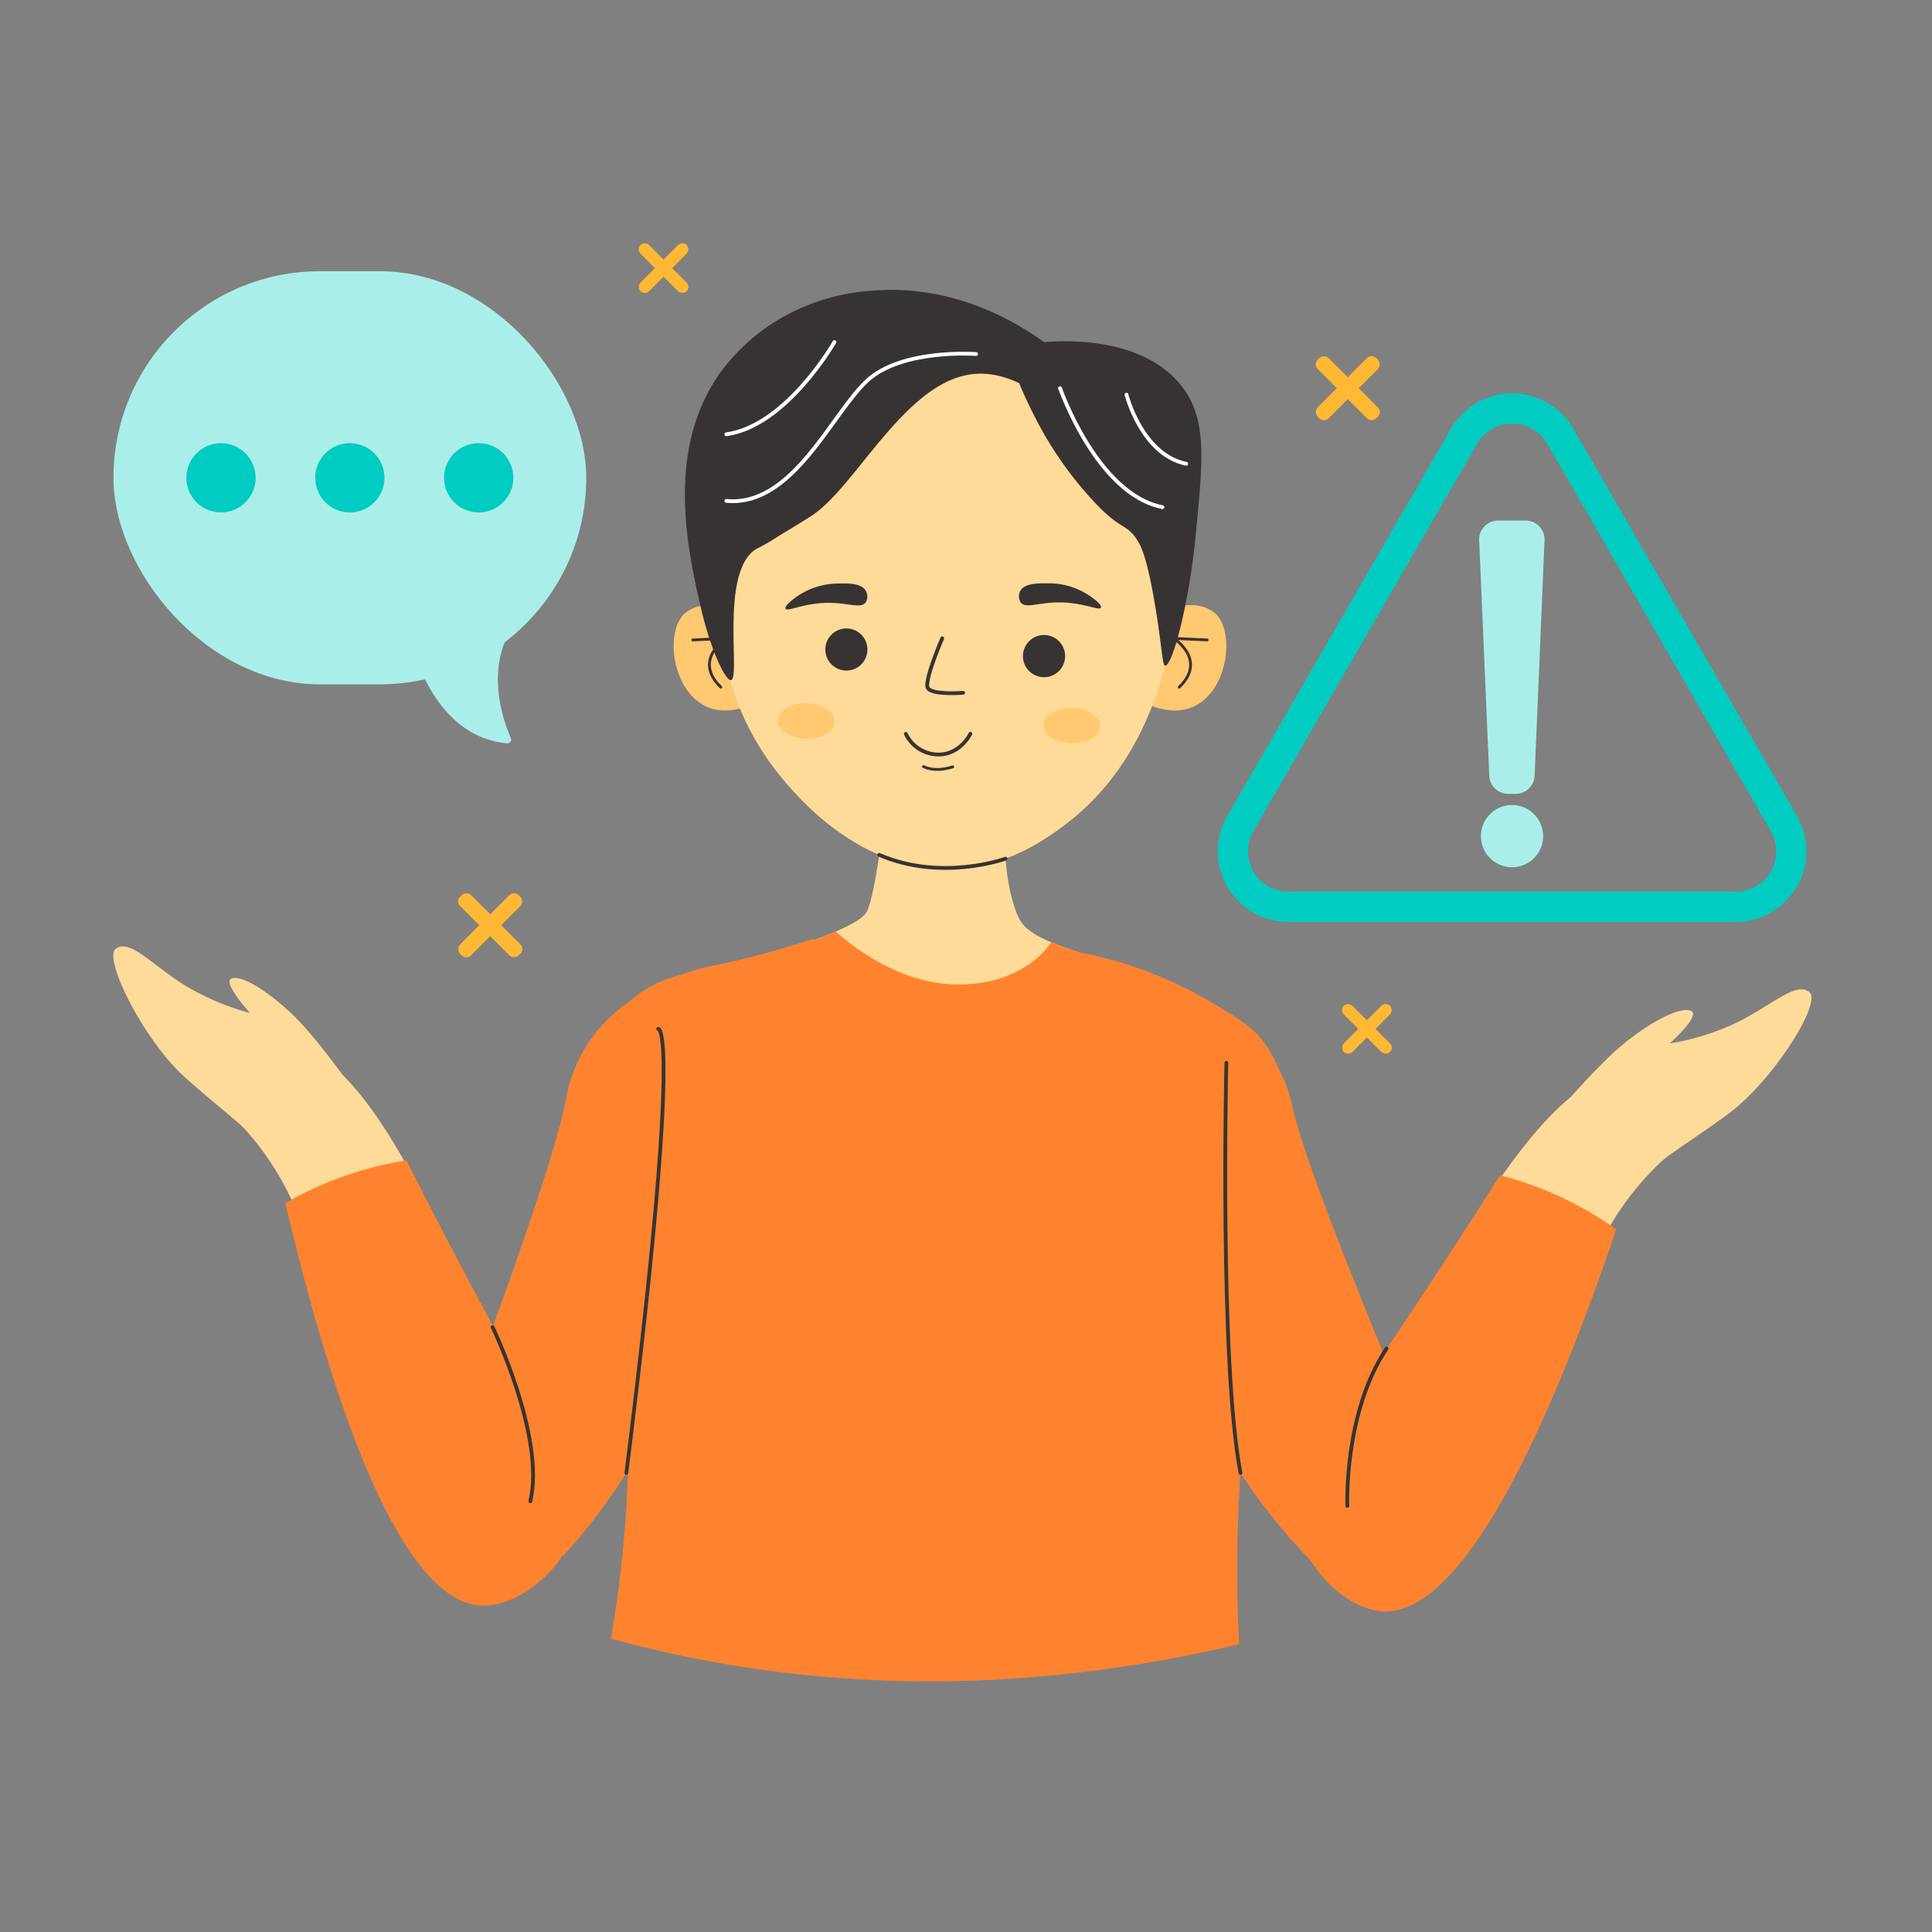 <svg xmlns="http://www.w3.org/2000/svg" width="512" height="512" viewBox="0 0 512 512"><rect x="0" y="0" width="512" height="512" fill="#808080" stroke="none"/><defs><style>.cls-1{fill:#ffdb99}.cls-2{fill:#aaeeea}.cls-3{fill:#00ccc1}.cls-4{fill:#ffb833}.cls-5{fill:#ffc871}.cls-11,.cls-12,.cls-6,.cls-8{fill:none;stroke-linecap:round;stroke-linejoin:round}.cls-6,.cls-8{stroke:#383333}.cls-6{stroke-width:.75px}.cls-7,.cls-9{fill:#383333}.cls-12,.cls-8,.cls-9{fill-rule:evenodd}.cls-10{fill:#ff832f}.cls-11{stroke:#00ccc1;stroke-width:8px}.cls-12{stroke:#fff}</style></defs><g id="Warning"><path d="M96.29,292.53S85.45,276.81,78.66,270,64.5,258.46,61.52,259.26s4.75,9.18,4.75,9.18A66.24,66.24,0,0,1,48,260.51c-8.37-5.53-13.78-11.67-17.29-9.1S38.15,275.73,49,285.49s22.14,17.53,28.31,27C77.33,312.49,97.58,305.52,96.29,292.53Z" class="cls-1"/><path d="M64.16,298.43A75.76,75.76,0,0,1,82,331.22l5.25,20.48,34-14.92S106.63,300.5,91,285.09Z" class="cls-1"/><path d="M410.25,297.62S422.54,283,430,276.86s15.19-10.13,18.08-9-5.6,8.67-5.6,8.67a66,66,0,0,0,19-6.14c8.86-4.7,14.83-10.31,18.08-7.42s-9.76,23.51-21.51,32.19-23.71,15.34-30.76,24.17C427.22,319.29,407.73,310.42,410.25,297.62Z" class="cls-1"/><path d="M441.67,306.55a75.85,75.85,0,0,0-20.88,30.95l-7.17,19.88-32.44-18.09s18-34.72,35.09-48.57Z" class="cls-1"/><rect width="125.29" height="109.49" x="30.07" y="71.87" class="cls-2" rx="54.74"/><path d="M109.29,171s5.4,24.2,25.11,26a1,1,0,0,0,1-1.35c-2-4.48-7-18.5.68-29.79Z" class="cls-2"/><circle cx="58.56" cy="126.62" r="9.18" class="cls-3"/><circle cx="92.71" cy="126.62" r="9.18" class="cls-3"/><circle cx="126.86" cy="126.62" r="9.18" class="cls-3"/><rect width="3.23" height="17.31" x="174.23" y="62.41" class="cls-4" rx="1.62" transform="translate(1.26 145.15) rotate(-45)"/><rect width="3.23" height="17.31" x="174.23" y="62.41" class="cls-4" rx="1.62" transform="translate(249.94 245.65) rotate(-135)"/><rect width="3.23" height="17.31" x="360.63" y="264.01" class="cls-4" rx="1.62" transform="translate(-86.7 336.01) rotate(-45)"/><rect width="3.23" height="17.31" x="360.63" y="264.01" class="cls-4" rx="1.62" transform="translate(425.59 721.61) rotate(-135)"/><rect width="4.1" height="21.97" x="127.87" y="234.21" class="cls-4" rx="1.73" transform="translate(-135.33 163.68) rotate(-45)"/><rect width="4.1" height="21.97" x="127.87" y="234.21" class="cls-4" rx="1.73" transform="translate(48.4 510.45) rotate(-135)"/><rect width="4.1" height="21.97" x="355.12" y="91.88" class="cls-4" rx="1.73" transform="translate(31.88 282.69) rotate(-45)"/><rect width="4.1" height="21.97" x="355.12" y="91.88" class="cls-4" rx="1.73" transform="translate(537 428.16) rotate(-135)"/><path d="M266,218.51s-.1,16.7,4.11,25,25.38,8.8,41.69,21.51-3,52.32-.78,168.38c0,0-91.64,15.64-139.23,0,0,0,10.18-69.11,6.72-117.36s4.69-54.77,14.79-59,34.23-10.43,36.52-15.64,4.23-22.9,4.23-22.9Z" class="cls-1"/><path d="M196.85,164.08a12.84,12.84,0,0,0-9.56-3.71,9.83,9.83,0,0,0-5.86,2.2c-5.33,5-3.29,20.7,5.91,24.74,5.14,2.26,10.6,0,12.44-.82Q198.31,175.29,196.85,164.08Z" class="cls-5"/><path d="M183.61,169.59l8.87-.41s-9,5.62-1.47,12.92" class="cls-6"/><path d="M306.67,164.08a12.84,12.84,0,0,1,9.56-3.71,9.83,9.83,0,0,1,5.86,2.2c5.33,5,3.29,20.7-5.91,24.74-5.14,2.26-10.6,0-12.44-.82Q305.21,175.29,306.67,164.08Z" class="cls-5"/><path d="M319.91,169.59l-8.87-.41s9,5.62,1.47,12.92" class="cls-6"/><circle cx="251.05" cy="157.74" r="60.76" class="cls-1"/><path d="M311.77,155.33c-.26,7.1-2.22,42.74-29.51,63.22-5,3.76-15.24,11.22-29.61,11.77-26.52,1-44.17-22.38-47.69-27-12.29-16.28-14.22-33.68-14.55-41.82C190.41,161.45,257.36,114.7,311.77,155.33Z" class="cls-1"/><path d="M210.9,158.28A19.39,19.39,0,0,1,222,154.65c2.7-.07,6.36-.15,7.48,2a3,3,0,0,1-.07,3c-1.27,1.7-4.45.16-9.6.11-6.78-.06-11.19,2.51-11.64,1.54C207.87,160.55,210.05,158.92,210.9,158.28Z" class="cls-7"/><path d="M289,158.05a19.43,19.43,0,0,0-11.17-3.47c-2.7,0-6.36-.06-7.46,2.07a3,3,0,0,0,.12,3c1.29,1.68,4.45.09,9.6,0,6.78-.16,11.22,2.35,11.66,1.37C292.08,160.27,289.88,158.68,289,158.05Z" class="cls-7"/><path d="M249.7,169.16s-4.74,11-3.87,13.06,9.41,1.38,9.41,1.38" class="cls-8"/><path d="M252.49,203.21s-4.29,1.61-7.77-.06" class="cls-6"/><ellipse cx="213.62" cy="191.08" class="cls-5" rx="4.68" ry="7.51" transform="translate(18.91 401.4) rotate(-89.02)"/><ellipse cx="284.02" cy="192.29" class="cls-5" rx="4.68" ry="7.51" transform="translate(86.9 472.97) rotate(-89.02)"/><path d="M228,176.31a5.58,5.58,0,1,1,.49-7.87A5.6,5.6,0,0,1,228,176.31Z" class="cls-9"/><path d="M280.64,177.82a5.59,5.59,0,1,1,0-7.89A5.6,5.6,0,0,1,280.64,177.82Z" class="cls-9"/><path d="M332.65,273.6c-2.52-2.47-5.39-4.25-10.27-7.21a111.55,111.55,0,0,0-37.26-14.22c-2.37-.83-4.59-1.63-6.56-2.46,0,0-6.87,11.66-25.6,11.17-14.63-.38-26.83-9.86-31.47-14-1.82.79-3.84,1.57-5.94,2.34l0-.44a236.61,236.61,0,0,1-25.79,7,58.5,58.5,0,0,0-9.41,2.57,31.3,31.3,0,0,0-14.39,7.86c-16.35,16.29-5.71,47.63-1.46,82.44,2.46,20.22,3.71,49.25-2.61,85.61q9.74,2.67,20.14,4.82c55.15,11.31,105.66,6.28,146.36-3.35A381.15,381.15,0,0,1,333,353.55C338.47,321.13,348.38,289,332.65,273.6Z" class="cls-10"/><path d="M75.62,318.83c10.66,45.33,29.11,106.44,52.44,106.68,8.78.09,20.15-8.41,23.6-18.68,3.74-11.16-2.57-22.12-8.69-33-8.43-15-20.36-36.91-35.28-66.32a95.1,95.1,0,0,0-12.56,2.89A94.09,94.09,0,0,0,75.62,318.83Z" class="cls-10"/><path d="M428.32,325.77C413.39,369.88,389.2,429,366,427c-8.75-.75-19.26-10.29-21.71-20.85-2.66-11.46,4.67-21.77,11.8-32.05,9.82-14.15,23.79-34.8,41.44-62.65a92.85,92.85,0,0,1,12.22,4.07A94.17,94.17,0,0,1,428.32,325.77Z" class="cls-10"/><path d="M266.47,227.55s-16.89,6.17-33.45-1" class="cls-8"/><path d="M173.9,261.74A39,39,0,0,0,150,291.2c-4.11,22.74-35.77,103.85-35.77,103.85l35,17.22s27-27.48,34-63.82C183.23,348.45,195.47,295.81,173.9,261.74Z" class="cls-10"/><path d="M317.42,264.63a39,39,0,0,1,25.05,28.51c5,22.56,39.78,102.38,39.78,102.38l-34.32,18.56s-28-26.41-36.45-62.44C311.48,351.64,297.19,299.51,317.42,264.63Z" class="cls-10"/><path d="M257.06,99.24c-17.61,2.64-30.41,30-42.05,37.49-3.93,2.51-8.48,5.21-8.48,5.21a56.59,56.59,0,0,1-6.19,3.59c-9.64,6.06-4,34.13-6.61,34.72-1.32.29-5.38-7.45-8.31-20.54-3.2-14.32-9.18-41.09,5.85-61.49A52.59,52.59,0,0,1,205,85.51,55.66,55.66,0,0,1,231.7,77c22.45-1.73,39.57,9.73,45,13.69,4-.36,25.84-2,36.52,11.74,6.68,8.62,5.65,19.11,3.58,40.09-1.69,17.14-6.06,34.12-8.07,33.89-.61-.07-.8-4.12-2-12.09-2.47-16.19-4.3-19.53-5.3-21.1-2.82-4.48-4.09-2.56-10.75-9.46A97.4,97.4,0,0,1,274,110c-1.8-3.49-3.09-6.47-3.91-8.47C264.36,98.84,260,98.8,257.06,99.24Z" class="cls-9"/><path d="M174.42,272.67S181,270.31,166,390.31" class="cls-8"/><path d="M325,281.65s-1.85,79.23,3.74,108.71" class="cls-8"/><path d="M357.06,399.07s-1-24.61,10.4-41.69" class="cls-8"/><path d="M130.54,351.7s14.05,29.19,10,46.15" class="cls-8"/><path d="M400.7,240.32H341.46a14.72,14.72,0,0,1-12.75-22.09l29.62-51.31L388,115.61a14.73,14.73,0,0,1,25.5,0l29.63,51.31,29.62,51.31A14.73,14.73,0,0,1,460,240.32Z" class="cls-11"/><path d="M401.73,210.37h-2.06a5,5,0,0,1-5-4.82L392,143.2a5,5,0,0,1,5-5.24h7.32a5,5,0,0,1,5,5.24l-2.63,62.35A5,5,0,0,1,401.73,210.37Z" class="cls-2"/><circle cx="400.7" cy="221.58" r="8.25" class="cls-2"/><path d="M258.67,93.82s-19.46-1.5-28.8,7-19.72,33.63-37.39,31.92" class="cls-12"/><path d="M221.14,90.64s-12.7,22.25-28.66,24.45" class="cls-12"/><path d="M280.92,102.86S290.7,131,308.06,134.4" class="cls-12"/><path d="M298.53,104.58s4,15.89,15.83,18.33" class="cls-12"/><path d="M240.05,194.47a9.63,9.63,0,0,0,9.42,5.46c5.19-.47,7.58-5.22,7.69-5.46" class="cls-8"/></g></svg>